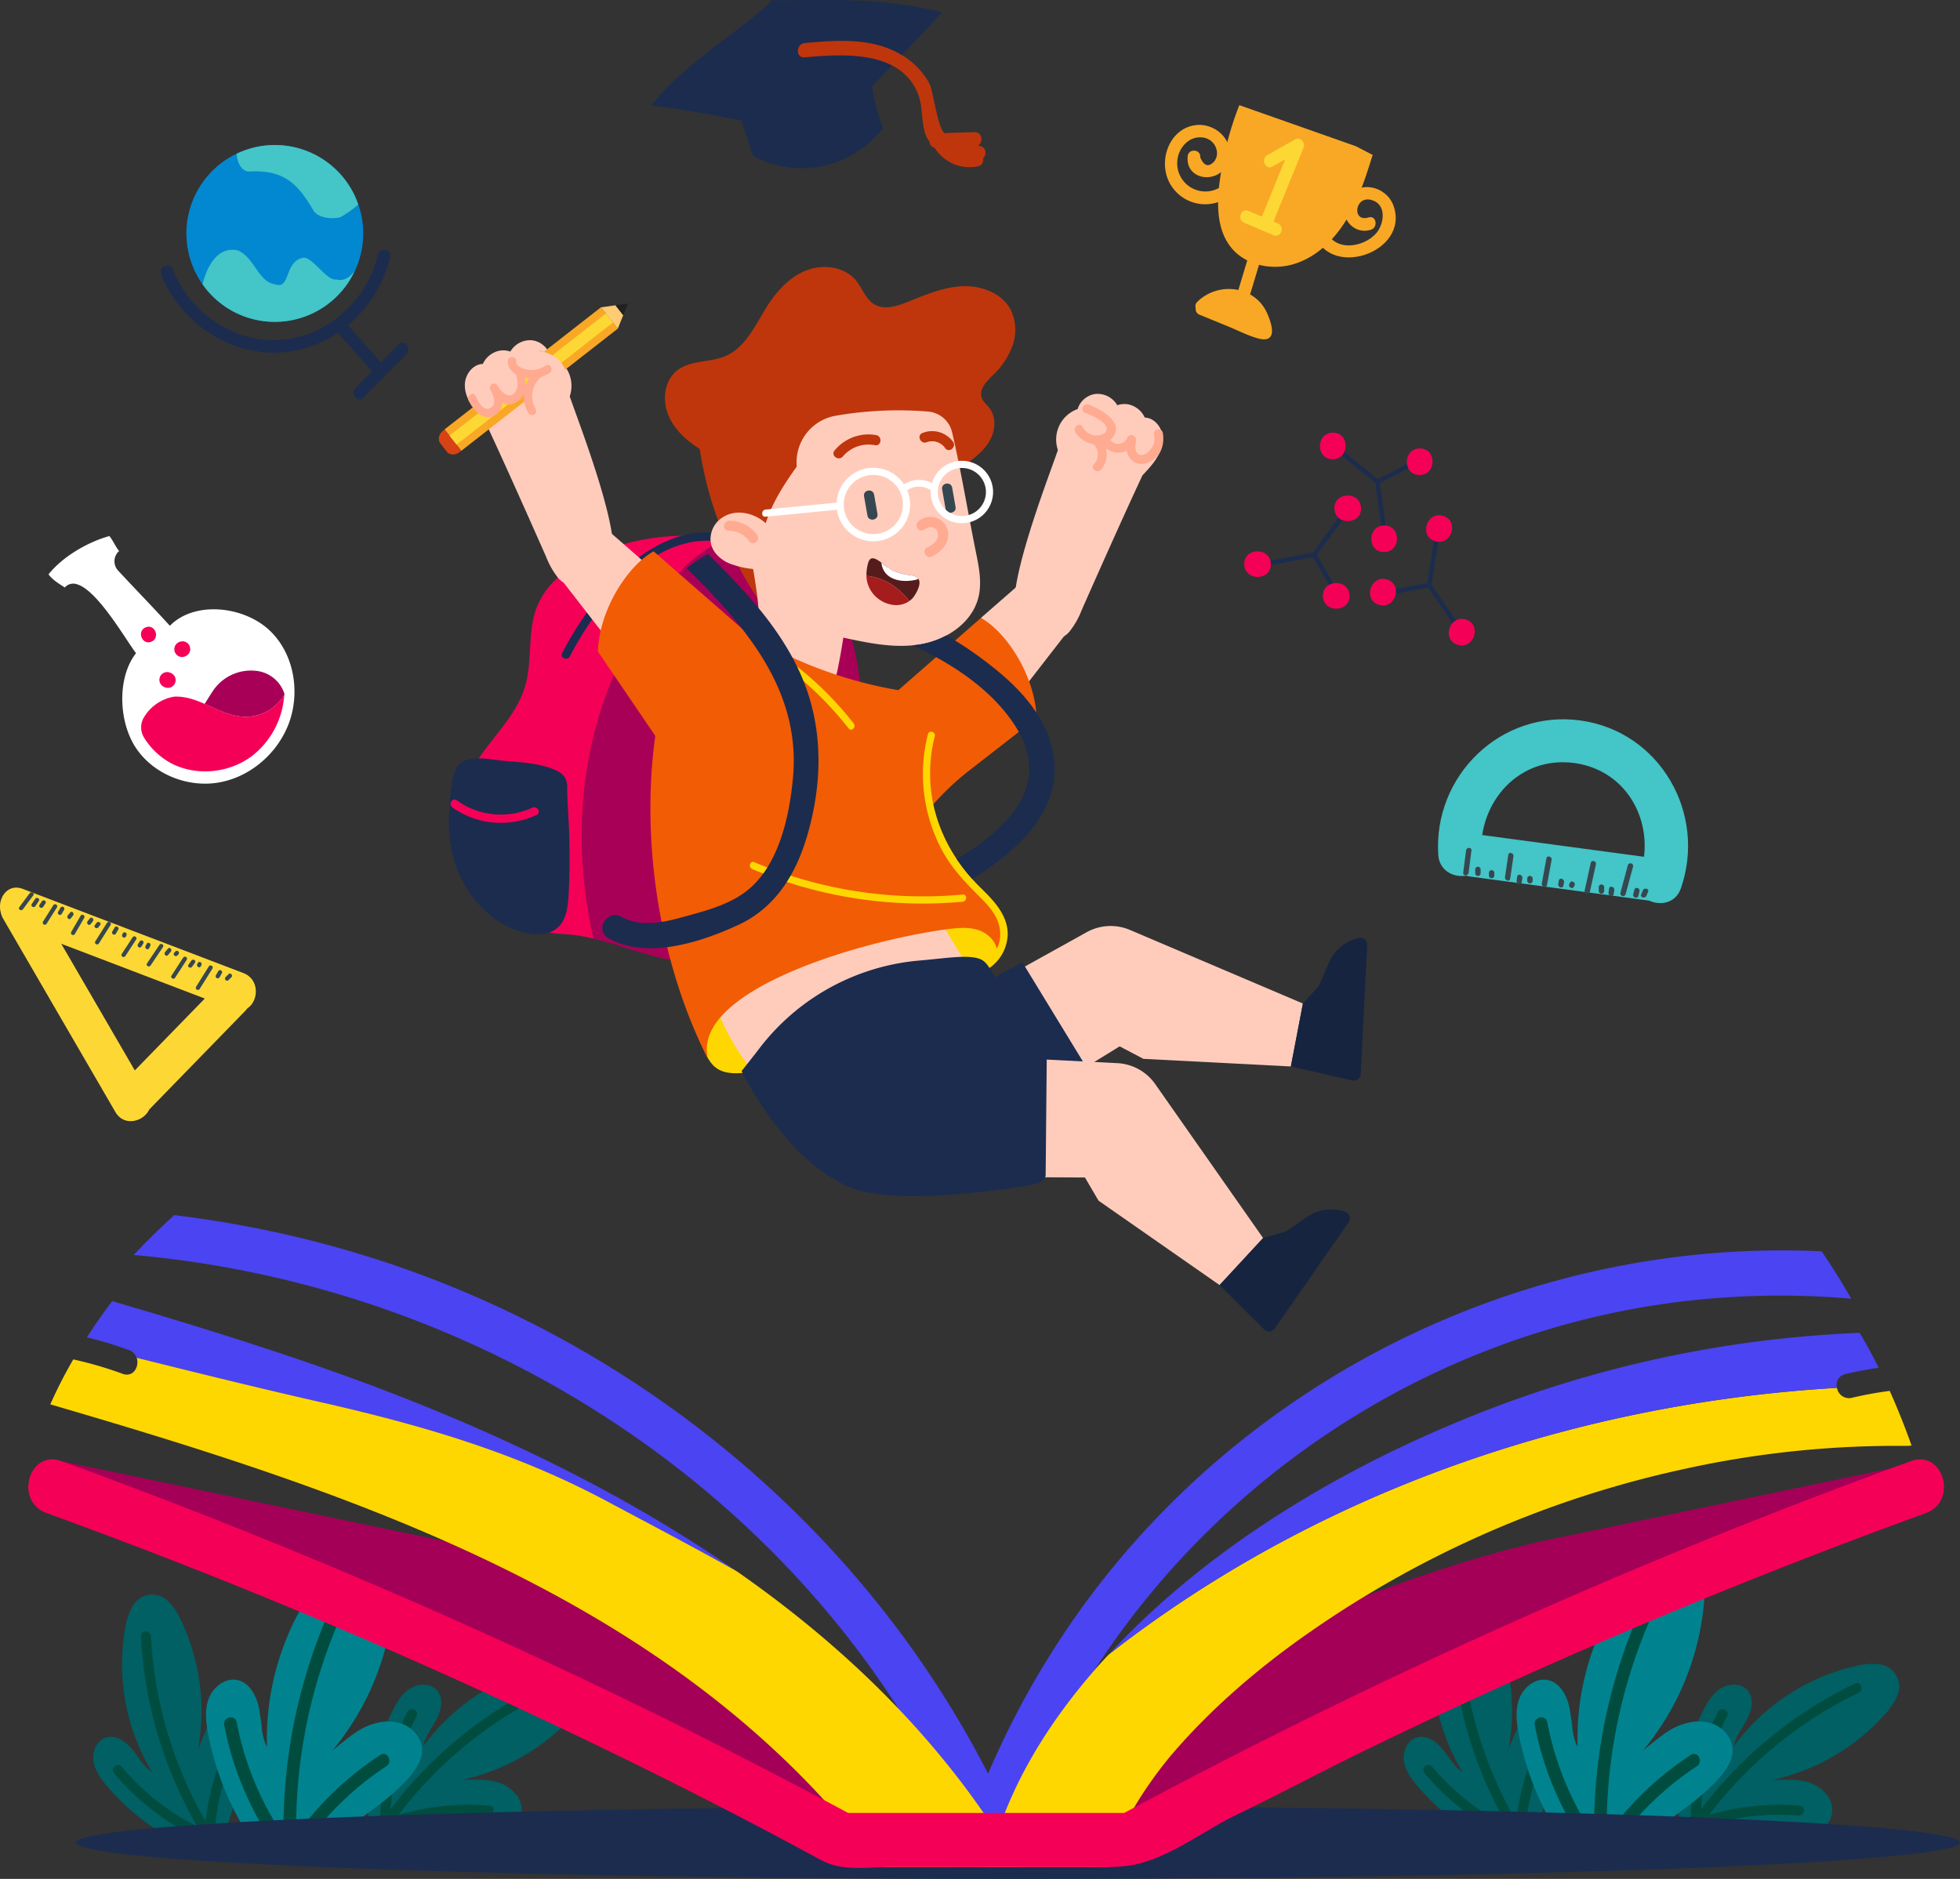 <svg xmlns="http://www.w3.org/2000/svg" width="674" height="646.2" viewBox="0 0 674 646.2">
  <rect x="0" y="0" width="674" height="646.2" fill="#333333" stroke="none"/>
  <g id="OBJECTS" transform="translate(-137.297 -29.276)">
    <g id="Group_1104" data-name="Group 1104" transform="translate(137.297 29.276)">
      <g id="Group_1065" data-name="Group 1065" transform="translate(32.062 531.898)">
        <g id="Group_1060" data-name="Group 1060">
          <g id="Group_1057" data-name="Group 1057" transform="translate(0 16.549)">
            <path id="Path_1743" data-name="Path 1743" d="M189.16,495.939l16.007-2.92A54.85,54.85,0,0,1,209.3,480.2c2.963-6.731,6.529-13.318,7.939-20.538.518-2.675.7-5.623-.7-7.953-1.668-2.776-5.307-3.955-8.471-3.308a13.324,13.324,0,0,0-7.766,5.422c-1.913,2.6-3.466,7-4.689,10a72.4,72.4,0,0,0-5.9-44.513,20.356,20.356,0,0,0-4.056-6.1,7.7,7.7,0,0,0-12.7,1.712,20.559,20.559,0,0,0-2.359,7.249,71.714,71.714,0,0,0,9.176,49.417c-2.92-1.913-4.6-5.163-6.817-7.853s-5.667-5.019-8.989-3.984c-3.178.992-4.775,4.818-4.286,8.112s2.56,6.127,4.717,8.658A78.637,78.637,0,0,0,189.16,495.939Z" transform="translate(-159.59 -410.612)" fill="#006064"/>
            <path id="Path_1744" data-name="Path 1744" d="M196.385,489.86a141.661,141.661,0,0,1-21.933-68.7c-.115-2.2-3.567-2.416-3.452-.2a145.481,145.481,0,0,0,21.76,69.552Z" transform="translate(-154.59 -406.762)" fill="#004d40"/>
            <path id="Path_1745" data-name="Path 1745" d="M194.294,476.8l5.465-.992a1.767,1.767,0,0,0-.863-.734,82.4,82.4,0,0,1-31.627-23.17c-1.438-1.7-4,.633-2.56,2.344A86.181,86.181,0,0,0,194.294,476.8Z" transform="translate(-157.532 -392.777)" fill="#004d40"/>
            <path id="Path_1746" data-name="Path 1746" d="M189.639,479.4a81.694,81.694,0,0,1,9.061-33.352c1.021-1.956-1.884-3.854-2.92-1.87a85.842,85.842,0,0,0-9.65,35.855Z" transform="translate(-147.959 -396.272)" fill="#004d40"/>
          </g>
          <g id="Group_1058" data-name="Group 1058" transform="translate(94.533 40.309)">
            <path id="Path_1747" data-name="Path 1747" d="M225.651,482.357l12.239,4.171a63.014,63.014,0,0,1,9.881-.489c7.349.129,14.8.863,22-.618,2.675-.547,5.451-1.525,7.062-3.725,1.913-2.6,1.6-6.429-.23-9.09a13.252,13.252,0,0,0-8.011-5.063c-3.15-.762-7.8-.489-11.031-.46a72.42,72.42,0,0,0,38.76-22.666,20.537,20.537,0,0,0,4.056-6.1,7.706,7.706,0,0,0-6.486-11.046,20.563,20.563,0,0,0-7.594.633,71.758,71.758,0,0,0-42.025,27.585c.633-3.423,2.977-6.242,4.6-9.32s2.445-7.177.187-9.837c-2.143-2.546-6.3-2.531-9.147-.805s-4.66,4.732-6.156,7.709a79.057,79.057,0,0,0-8.428,32.633A48.156,48.156,0,0,0,225.651,482.357Z" transform="translate(-225.318 -427.133)" fill="#006064"/>
            <path id="Path_1748" data-name="Path 1748" d="M230.921,482.476a141.549,141.549,0,0,1,55.213-47.318c2-.964.849-4.228-1.151-3.265a145.7,145.7,0,0,0-57.414,49.432Z" transform="translate(-224.332 -425.123)" fill="#004d40"/>
            <path id="Path_1749" data-name="Path 1749" d="M228.165,478.878l2.848.978a1.724,1.724,0,0,0,.59-1.338,82.5,82.5,0,0,1,9.118-38.127c1.007-1.985-2.129-3.437-3.15-1.453a86.122,86.122,0,0,0-9.42,39.868A.622.622,0,0,1,228.165,478.878Z" transform="translate(-224.078 -422.374)" fill="#004d40"/>
            <path id="Path_1750" data-name="Path 1750" d="M228.017,468.744l2.1.719a81.635,81.635,0,0,1,35.28-4.9c2.2.187,2.819-3.222.59-3.409a85.558,85.558,0,0,0-37.106,5.091A1.681,1.681,0,0,0,228.017,468.744Z" transform="translate(-224.247 -412.355)" fill="#004d40"/>
          </g>
          <g id="Group_1059" data-name="Group 1059" transform="translate(38.772)">
            <path id="Path_1751" data-name="Path 1751" d="M200.775,497.846l30.907.834c1.107-.906,2.229-1.769,3.351-2.632,7.493-5.652,15.562-10.744,21.645-17.891,2.244-2.646,4.286-5.811,4.171-9.291-.129-4.128-3.437-7.709-7.364-8.974s-8.27-.5-12.038,1.194-8.227,5.623-11.448,8.2a92.344,92.344,0,0,0,21.185-53.214,26.265,26.265,0,0,0-.7-9.305,10.869,10.869,0,0,0-5.81-6.99c-3.006-1.266-6.544-.618-9.392.978a26.4,26.4,0,0,0-7.148,6.587,91.485,91.485,0,0,0-20.6,60.707c-2.042-3.941-1.9-8.615-2.689-12.987s-3.178-9.118-7.522-10.039c-4.156-.877-8.327,2.387-9.823,6.357s-.964,8.414-.144,12.584A100.815,100.815,0,0,0,200.775,497.846Z" transform="translate(-186.548 -399.105)" fill="#00838f"/>
            <path id="Path_1752" data-name="Path 1752" d="M209.441,494.2a180.463,180.463,0,0,1,18.7-82.252c1.251-2.531-2.459-4.919-3.725-2.373a185.733,185.733,0,0,0-19.33,84.51Z" transform="translate(-178.43 -394.996)" fill="#004d40"/>
            <path id="Path_1753" data-name="Path 1753" d="M205.713,480.139l5.321.144a105.558,105.558,0,0,1-15.82-38.688c-.532-2.79-4.832-1.783-4.3,1.007A109.212,109.212,0,0,0,205.713,480.139Z" transform="translate(-184.655 -381.211)" fill="#004d40"/>
            <path id="Path_1754" data-name="Path 1754" d="M213.553,476.727A103.667,103.667,0,0,1,239.1,452.938c2.359-1.553.3-5.465-2.085-3.9a109.572,109.572,0,0,0-28.851,27.542Z" transform="translate(-177.077 -377.382)" fill="#004d40"/>
          </g>
        </g>
        <g id="Group_1064" data-name="Group 1064" transform="translate(450.653)">
          <g id="Group_1061" data-name="Group 1061" transform="translate(0 16.549)">
            <path id="Path_1755" data-name="Path 1755" d="M502.514,495.939l15.993-2.92a54.852,54.852,0,0,1,4.128-12.815c2.963-6.731,6.529-13.318,7.939-20.538.518-2.675.7-5.623-.7-7.953-1.668-2.776-5.307-3.955-8.471-3.308a13.324,13.324,0,0,0-7.766,5.422c-1.913,2.6-3.466,7-4.689,10a72.4,72.4,0,0,0-5.9-44.513,20.356,20.356,0,0,0-4.056-6.1,7.7,7.7,0,0,0-12.7,1.712,20.854,20.854,0,0,0-2.359,7.249,71.714,71.714,0,0,0,9.176,49.417c-2.92-1.913-4.6-5.163-6.817-7.853s-5.667-5.019-8.989-3.984c-3.178.992-4.775,4.818-4.286,8.112s2.56,6.127,4.717,8.658A78.855,78.855,0,0,0,502.514,495.939Z" transform="translate(-472.93 -410.612)" fill="#006064"/>
            <path id="Path_1756" data-name="Path 1756" d="M509.735,489.86a141.661,141.661,0,0,1-21.933-68.7c-.115-2.2-3.567-2.416-3.452-.2a145.481,145.481,0,0,0,21.76,69.552Z" transform="translate(-467.926 -406.762)" fill="#004d40"/>
            <path id="Path_1757" data-name="Path 1757" d="M507.644,476.8l5.465-.992a1.766,1.766,0,0,0-.863-.734,82.4,82.4,0,0,1-31.626-23.17c-1.438-1.7-4,.633-2.56,2.344A86.181,86.181,0,0,0,507.644,476.8Z" transform="translate(-470.868 -392.777)" fill="#004d40"/>
            <path id="Path_1758" data-name="Path 1758" d="M502.989,479.4a81.694,81.694,0,0,1,9.061-33.352c1.021-1.956-1.884-3.854-2.92-1.87a85.841,85.841,0,0,0-9.65,35.855Z" transform="translate(-461.295 -396.272)" fill="#004d40"/>
          </g>
          <g id="Group_1062" data-name="Group 1062" transform="translate(94.546 40.309)">
            <path id="Path_1759" data-name="Path 1759" d="M539,482.357l12.239,4.171a63.014,63.014,0,0,1,9.881-.489c7.349.129,14.8.863,22-.618,2.675-.547,5.451-1.525,7.062-3.725,1.913-2.6,1.6-6.429-.23-9.09a13.358,13.358,0,0,0-8.011-5.063c-3.15-.762-7.8-.489-11.031-.46a72.42,72.42,0,0,0,38.76-22.666,20.536,20.536,0,0,0,4.056-6.1,7.706,7.706,0,0,0-6.486-11.046,20.563,20.563,0,0,0-7.594.633,71.758,71.758,0,0,0-42.025,27.585c.633-3.423,2.977-6.242,4.6-9.32s2.445-7.177.187-9.837c-2.143-2.546-6.3-2.531-9.147-.805s-4.66,4.732-6.156,7.709a79.056,79.056,0,0,0-8.428,32.633A45.884,45.884,0,0,0,539,482.357Z" transform="translate(-538.668 -427.133)" fill="#006064"/>
            <path id="Path_1760" data-name="Path 1760" d="M544.271,482.476a141.549,141.549,0,0,1,55.214-47.318c2-.964.849-4.228-1.151-3.265a145.7,145.7,0,0,0-57.414,49.432Z" transform="translate(-537.681 -425.123)" fill="#004d40"/>
            <path id="Path_1761" data-name="Path 1761" d="M541.515,478.878l2.848.978a1.724,1.724,0,0,0,.59-1.338,82.5,82.5,0,0,1,9.118-38.127c1.007-1.985-2.129-3.437-3.15-1.453a86.121,86.121,0,0,0-9.42,39.868A.623.623,0,0,1,541.515,478.878Z" transform="translate(-537.427 -422.374)" fill="#004d40"/>
            <path id="Path_1762" data-name="Path 1762" d="M541.367,468.744l2.1.719a81.635,81.635,0,0,1,35.28-4.9c2.2.187,2.819-3.222.59-3.409a85.558,85.558,0,0,0-37.106,5.091A1.681,1.681,0,0,0,541.367,468.744Z" transform="translate(-537.596 -412.355)" fill="#004d40"/>
          </g>
          <g id="Group_1063" data-name="Group 1063" transform="translate(38.801)">
            <path id="Path_1763" data-name="Path 1763" d="M514.12,497.846l30.907.834c1.108-.906,2.229-1.769,3.351-2.632,7.493-5.652,15.562-10.744,21.645-17.891,2.244-2.646,4.286-5.811,4.171-9.291-.13-4.128-3.437-7.709-7.364-8.974s-8.27-.5-12.024,1.194-8.227,5.623-11.448,8.2a92.345,92.345,0,0,0,21.185-53.214,26.262,26.262,0,0,0-.7-9.305,10.869,10.869,0,0,0-5.81-6.99c-3.006-1.266-6.544-.618-9.392.978a26.612,26.612,0,0,0-7.148,6.587,91.485,91.485,0,0,0-20.6,60.707c-2.042-3.941-1.9-8.615-2.69-12.987s-3.178-9.118-7.522-10.039c-4.156-.877-8.327,2.387-9.823,6.357s-.964,8.414-.144,12.584A100.486,100.486,0,0,0,514.12,497.846Z" transform="translate(-499.908 -399.105)" fill="#00838f"/>
            <path id="Path_1764" data-name="Path 1764" d="M522.791,494.2a180.464,180.464,0,0,1,18.7-82.252c1.251-2.531-2.459-4.919-3.725-2.373a185.735,185.735,0,0,0-19.33,84.51Z" transform="translate(-491.795 -394.996)" fill="#004d40"/>
            <path id="Path_1765" data-name="Path 1765" d="M519.063,480.139l5.321.144a105.558,105.558,0,0,1-15.82-38.688c-.532-2.79-4.832-1.783-4.3,1.007A109.213,109.213,0,0,0,519.063,480.139Z" transform="translate(-498.019 -381.211)" fill="#004d40"/>
            <path id="Path_1766" data-name="Path 1766" d="M526.9,476.727a103.667,103.667,0,0,1,25.543-23.788c2.359-1.553.3-5.465-2.086-3.9a109.571,109.571,0,0,0-28.851,27.542Z" transform="translate(-490.442 -377.382)" fill="#004d40"/>
          </g>
        </g>
      </g>
      <g id="Group_1067" data-name="Group 1067" transform="translate(9.75 417.911)">
        <path id="Path_1767" data-name="Path 1767" d="M152,378.68l132.072,27.585s111.319,23.616,185.042,93.413H418.388Z" transform="translate(-140.604 -294.069)" fill="#a40057"/>
        <path id="Path_1768" data-name="Path 1768" d="M694.264,378.68,562.192,406.265S450.873,429.881,377.15,499.678h50.726Z" transform="translate(-41.937 -294.069)" fill="#a40057"/>
        <ellipse id="Ellipse_84" data-name="Ellipse 84" cx="323.917" cy="12.498" rx="323.917" ry="12.498" transform="translate(16.416 203.293)" fill="#1b2c4f"/>
        <g id="Group_1066" data-name="Group 1066" transform="translate(7.556)">
          <path id="Path_1769" data-name="Path 1769" d="M467.457,520.856c-41.536-87.444-120.149-155.443-214.9-185.89a374.916,374.916,0,0,0-69.351-15.116q-7.27,6.623-13.936,13.706c95.973,8.471,185.171,55.774,243.894,129.354a334.907,334.907,0,0,1,40.63,65.439C458.008,537.18,471.642,529.672,467.457,520.856Z" transform="translate(-140.592 -319.85)" fill="#4b44f2"/>
          <path id="Path_1770" data-name="Path 1770" d="M662.386,328.609c-98.6-4.66-194.908,41.205-253.573,121.4a297.689,297.689,0,0,0-39.781,75.421c-3.394,9.478,11.635,13.749,15.015,4.329C417.729,435.742,500.47,365.945,598.672,348.2a282.069,282.069,0,0,1,73.882-3.308Q667.829,336.584,662.386,328.609Z" transform="translate(-53.269 -316.154)" fill="#4b44f2"/>
          <path id="Path_1771" data-name="Path 1771" d="M235.35,362c-22.652-7.824-45.563-14.828-68.56-21.588-3.092,4.056-5.983,8.227-8.73,12.469a128.51,128.51,0,0,1,14.526,4.387,4.181,4.181,0,0,1,2.6,2.661c21.487,5.336,43.147,10.715,65.094,15.662,34.474,7.953,66.3,17.244,98.13,34.474,14.6,7.752,29.023,15.36,43.132,23.285C337.033,402.311,285.947,379.458,235.35,362Z" transform="translate(-145.504 -310.84)" fill="#4b44f2"/>
          <path id="Path_1772" data-name="Path 1772" d="M474.973,517.51q-2.287-3.538-4.689-6.99c-22.81-32.921-52.064-60.247-84.9-83.129-14.123-7.925-28.549-15.533-43.132-23.285-31.828-17.244-63.656-26.521-98.13-34.474-21.947-4.947-43.607-10.326-65.094-15.662,1.007,2.977-1.151,6.875-4.861,5.494a132.293,132.293,0,0,0-16.942-4.948,157.994,157.994,0,0,0-7.9,15.461c95.4,27.9,194.477,60.19,263.238,133.036.964,1.036,1.942,2.071,2.876,3.107,1.381,1.481,2.718,2.977,4.041,4.5,3.02,3.437,5.911,6.889,8.687,10.427,2.114,2.632,4.157,5.321,6.112,8.04h47.821Q478.654,523.177,474.973,517.51Z" transform="translate(-149.33 -304.898)" fill="gold"/>
          <path id="Path_1773" data-name="Path 1773" d="M670.633,364.573a4.187,4.187,0,0,1-5.149-3.423c-90.435,5.336-179.1,35.912-250.467,91.744-1.165,1.266-2.359,2.517-3.495,3.8-13.332,15.058-24.838,32.015-32.216,50.683q-1.4,3.452-2.56,6.99-1.9,5.7-3.236,11.578h40.673c.748-2.244,1.539-4.387,2.387-6.472.949-2.316,1.985-4.545,3.078-6.645.935-1.783,1.956-3.61,2.991-5.422l1.079-1.812a140.054,140.054,0,0,1,12.326-17.532c14.023-16.583,30.936-30.951,48.166-42.917a357.141,357.141,0,0,1,127.427-55.8,338.2,338.2,0,0,1,77.376-8.227,20.375,20.375,0,0,0,2.114-.115q-3.387-9.579-7.508-18.8A125.55,125.55,0,0,0,670.633,364.573Z" transform="translate(-51.089 -301.751)" fill="gold"/>
          <path id="Path_1774" data-name="Path 1774" d="M655.742,362.181c3.8-.906,7.608-1.611,11.434-2.186-2.042-4.07-4.2-8.083-6.544-11.995A399.967,399.967,0,0,0,523.08,378.332c-44.139,18.237-88.019,44.93-120.71,80.325,71.365-55.817,160.031-86.394,250.467-91.744A3.778,3.778,0,0,1,655.742,362.181Z" transform="translate(-38.442 -307.514)" fill="#4b44f2"/>
        </g>
        <path id="Path_1775" data-name="Path 1775" d="M791.4,378.864a2052.769,2052.769,0,0,0-270.516,121H425.988a2051.734,2051.734,0,0,0-270.516-121c-11.247-4.085-16.309,13.778-5.134,17.848q94.038,34.151,184.38,77.535c27.024,12.973,53.775,26.506,80.109,40.831a31.409,31.409,0,0,0,5.278,2.459c6.386,2.071,14.051.92,20.71.92q12.1,0,24.22.014,23.688,0,47.39.014a62.879,62.879,0,0,0,10.916-.633c12.915-2.3,24.579-11.765,36.243-17.388,15.116-7.277,29.915-15.216,45-22.537q45.3-21.983,91.687-41.694,49.619-21.077,100.3-39.494C807.721,392.656,802.659,374.779,791.4,378.864Z" transform="translate(-144.076 -294.253)" fill="#f50057"/>
      </g>
      <g id="Group_1088" data-name="Group 1088" transform="translate(150.879 91.822)">
        <g id="Group_1068" data-name="Group 1068" transform="translate(3.491 91.289)">
          <path id="Path_1776" data-name="Path 1776" d="M325.525,167.432a51.571,51.571,0,0,1,13.045-8.816,78.027,78.027,0,0,0-44.484,5.091c-8.428,3.7-16.611,9.42-20.034,17.949-3.481,8.644-1.51,18.6-4.156,27.528-3.394,11.477-13.764,19.488-19.171,30.174a37.931,37.931,0,0,0,32.245,55,54.783,54.783,0,0,1,10.528,1.582C283.241,251.136,291.871,202.812,325.525,167.432Z" transform="translate(-243.706 -156.232)" fill="#f50057"/>
          <path id="Path_1777" data-name="Path 1777" d="M372.5,213.085c-.992-15.677-4.832-34.863-17.949-43.506a76.467,76.467,0,0,0-28.995-11.319,51.2,51.2,0,0,0-13.045,8.816c-33.654,35.38-42.284,83.7-32.029,128.505,10.571,2.517,20.969,7.148,31.67,7.968,14.238,1.093,29.512-2.459,39.537-12.642,8.184-8.327,11.952-19.948,14.886-31.253C370.549,244.438,373.5,228.762,372.5,213.085Z" transform="translate(-230.697 -155.862)" fill="#a90057"/>
          <path id="Path_1778" data-name="Path 1778" d="M284.914,218.019c-.719-1.9-2.416-2.92-4.674-3.8-4.832-1.87-10.959-2.316-16.094-2.689-4.329-.316-12.282-2.359-15.864,1.05-3.049,2.905-3.193,12.268-3.495,16.209a46.287,46.287,0,0,0,2.085,18.337c3.725,11.017,12.527,20.682,23.817,23.443,3.84.935,8.313.935,11.29-1.683,3.063-2.689,3.567-7.205,3.811-11.276.388-6.918.388-13.864.216-20.8-.144-5.523-.719-11.031-.7-16.54A6.675,6.675,0,0,0,284.914,218.019Z" transform="translate(-244.631 -132.909)" fill="#1b2c4f"/>
          <path id="Path_1779" data-name="Path 1779" d="M326,156.905c-24.45-3.423-44.254,22-54.235,41.162-.863,1.64,1.783,2.8,2.632,1.165,9.363-17.978,28.218-42.7,51.172-39.479A1.441,1.441,0,0,0,326,156.905Z" transform="translate(-232.816 -156.593)" fill="#1b2c4f"/>
          <path id="Path_1780" data-name="Path 1780" d="M273.181,223.265a25.9,25.9,0,0,1-26.046-2.546c-1.525-1.064-2.992,1.409-1.481,2.474a28.859,28.859,0,0,0,28.951,2.574C276.287,225.005,274.849,222.5,273.181,223.265Z" transform="translate(-244.461 -128.605)" fill="#f50057"/>
        </g>
        <g id="Group_1074" data-name="Group 1074" transform="translate(77.778)">
          <path id="Path_1781" data-name="Path 1781" d="M330.307,210.22a126.938,126.938,0,0,1-22.062-54.537c-4.717-2.92-8.917-6.817-10.945-11.98s-1.079-11.779,3.337-15.13c4.617-3.48,11.2-2.531,16.511-4.832,6.9-2.992,10.2-10.643,14.21-17,3.322-5.278,7.738-10.183,13.562-12.455s13.217-1.294,17.144,3.567c2.157,2.661,3.25,6.314,6.17,8.083,3.365,2.028,7.666.719,11.3-.719,6.041-2.387,12.139-5.063,18.625-5.451s13.606,2.042,16.813,7.68a15.716,15.716,0,0,1,.992,12.282,26.032,26.032,0,0,1-6.832,10.528c-2.2,2.157-4.9,4.861-3.926,7.781.489,1.467,1.812,2.459,2.747,3.7,2.431,3.236,1.913,7.968-.173,11.448s-5.451,5.954-8.759,8.3c-13.318,9.464-27.4,18.711-36.488,32.288-2.848,4.257-5.163,8.874-8.27,12.944s-7.22,7.666-12.225,8.8C337.052,216.621,333.284,214.391,330.307,210.22Z" transform="translate(-296.283 -93.119)" fill="#bf360c"/>
          <g id="Group_1069" data-name="Group 1069" transform="translate(15.674 49.282)">
            <path id="Path_1782" data-name="Path 1782" d="M352.843,205.574c8.788,1.9,17.848,3.811,26.722,2.272s17.59-7.407,19.747-16.137c1.223-4.976.216-10.211-.805-15.231-2.776-13.649-5.063-27.873-8.255-41.55a9.278,9.278,0,0,0-8.227-7.1,126.093,126.093,0,0,0-31.6,1.4,16.219,16.219,0,0,0-13.591,17.388h0a.31.31,0,0,1-.072.245c-4.2,5.839-8.457,12.5-10.6,19.358-4.214-3.739-10.787-5.192-15.576-1.467a8.744,8.744,0,0,0-2.948,4.185c-1.726,5.206,1.683,9.147,5.71,10.988a31.031,31.031,0,0,0,8.486,2.057c1.956,11.578,2.905,19.143.978,29.081a14.365,14.365,0,0,0,9.09,16.3l.475.173a14.257,14.257,0,0,0,18.51-10.931C351.535,213.369,352.167,210.076,352.843,205.574Z" transform="translate(-307.181 -127.385)" fill="#ffccbc"/>
            <path id="Path_1783" data-name="Path 1783" d="M321.79,158.656a11.84,11.84,0,0,0-9.507-4.876c-2.229,0-2.632,3.48-.374,3.48a8.532,8.532,0,0,1,7.148,3.6C320.4,162.683,323.113,160.468,321.79,158.656Z" transform="translate(-305.769 -115.818)" fill="#ffab91"/>
            <path id="Path_1784" data-name="Path 1784" d="M359.213,177.495a7,7,0,0,0,1.812-1.913c.992-1.582,2.7-4.746.863-6.213a2.92,2.92,0,0,0-.518-.331,7.112,7.112,0,0,0-2.2-.5,19.036,19.036,0,0,1-5.868-1.668c-1.87-.92-3.25-2.445-5.019-3.495-2.531-1.5-3.107.043-3.538,2.258a14.168,14.168,0,0,0-.273,3.193C350.6,169.369,355.517,172.806,359.213,177.495Z" transform="translate(-290.841 -111.876)" fill="#561c1c"/>
            <path id="Path_1785" data-name="Path 1785" d="M360.322,168.911a2.922,2.922,0,0,0-.518-.331,7.112,7.112,0,0,0-2.2-.5,19.037,19.037,0,0,1-5.868-1.668,23.667,23.667,0,0,1-3.7-2.589c.633,5.94,7,7.1,12.153,5.825.2-.072.374-.173.561-.244A1.991,1.991,0,0,0,360.322,168.911Z" transform="translate(-289.275 -111.419)" fill="#fff"/>
            <path id="Path_1786" data-name="Path 1786" d="M344.46,166.98a10.187,10.187,0,0,0,1.366,4.832,10.709,10.709,0,0,0,7.536,5.12,7.949,7.949,0,0,0,5.854-1.28C355.52,170.964,350.6,167.527,344.46,166.98Z" transform="translate(-290.844 -110.034)" fill="#a41c1c"/>
            <path id="Path_1787" data-name="Path 1787" d="M366.93,156.775a6.181,6.181,0,0,0-9.881-2.33c-1.711,1.467.475,4.2,2.2,2.733,1.783-1.525,4.574-.733,4.574,1.87,0,2.157-1.855,3.524-3.653,4.3-2.071.906-.633,4.1,1.438,3.193C365.333,164.915,368.526,161.046,366.93,156.775Z" transform="translate(-285.599 -116.21)" fill="#ffab91"/>
            <path id="Path_1788" data-name="Path 1788" d="M348.517,154.625l-1.165-6.645c-.388-2.215-3.854-1.668-3.452.561l1.165,6.645C345.453,157.4,348.919,156.84,348.517,154.625Z" transform="translate(-291.104 -118.979)" fill="#37474f"/>
            <path id="Path_1789" data-name="Path 1789" d="M367.187,152.965l-1.165-6.645c-.388-2.215-3.854-1.668-3.452.561l1.165,6.645C364.123,155.755,367.589,155.194,367.187,152.965Z" transform="translate(-282.922 -119.706)" fill="#37474f"/>
            <path id="Path_1790" data-name="Path 1790" d="M351.255,133.393a15.078,15.078,0,0,0-14.282,5.278c-1.453,1.726,1.366,3.8,2.819,2.085a11.573,11.573,0,0,1,11.089-3.883C353.1,137.262,353.455,133.781,351.255,133.393Z" transform="translate(-294.302 -124.857)" fill="#bf360c"/>
            <path id="Path_1791" data-name="Path 1791" d="M368.683,136.018a8.936,8.936,0,0,0-10.5-3.02c-2.1.805-.676,4,1.438,3.193a5.4,5.4,0,0,1,6.343,2.028C367.259,140.046,369.992,137.845,368.683,136.018Z" transform="translate(-285.282 -125.196)" fill="#bf360c"/>
          </g>
          <g id="Group_1073" data-name="Group 1073" transform="translate(33.438 66.662)">
            <g id="Group_1072" data-name="Group 1072" transform="translate(25.583)">
              <g id="Group_1070" data-name="Group 1070" transform="translate(0 2.402)">
                <path id="Path_1792" data-name="Path 1792" d="M349.962,166.424A12.642,12.642,0,1,1,362.6,153.782,12.65,12.65,0,0,1,349.962,166.424Zm0-22.839a10.183,10.183,0,1,0,10.183,10.183A10.192,10.192,0,0,0,349.962,143.585Z" transform="translate(-337.32 -141.14)" fill="#fff"/>
              </g>
              <g id="Group_1071" data-name="Group 1071" transform="translate(32.36)">
                <path id="Path_1793" data-name="Path 1793" d="M370.549,160.928A10.729,10.729,0,1,1,381.278,150.2,10.748,10.748,0,0,1,370.549,160.928Zm0-19a8.27,8.27,0,1,0,8.27,8.27A8.28,8.28,0,0,0,370.549,141.929Z" transform="translate(-359.82 -139.47)" fill="#fff"/>
              </g>
              <path id="Path_1794" data-name="Path 1794" d="M364.62,145.841a9.55,9.55,0,0,0-11.736.431c-1.179.935.46,2.589,1.625,1.668a7.215,7.215,0,0,1,8.917-.1C364.649,148.7,365.843,146.7,364.62,145.841Z" transform="translate(-330.678 -137.471)" fill="#fff"/>
            </g>
            <path id="Path_1795" data-name="Path 1795" d="M346.294,149.4q-12.793,1.251-25.572,2.488c-1.553.158-1.611,2.618-.029,2.459q12.793-1.251,25.572-2.488C347.819,151.717,347.862,149.258,346.294,149.4Z" transform="translate(-319.532 -135.12)" fill="#fff"/>
          </g>
        </g>
        <g id="Group_1083" data-name="Group 1083" transform="translate(0 12.571)">
          <path id="Path_1796" data-name="Path 1796" d="M310.533,301.444c3.164,2.057,7.263,1.755,11.017,1.251,29.556-3.955,58.378-15.533,80.929-35.035,2.287-1.985,4.631-4.243,5.264-7.191.762-3.552-1.237-7.249-4.156-9.42s-6.573-3.035-10.154-3.552c-17.863-2.574-35.9,2.574-52.84,8.773-7.953,2.905-15.921,6.112-22.71,11.175-5.393,4.027-11.635,10.4-13,17.273C303.888,289.68,306.146,298.582,310.533,301.444Z" transform="translate(-214.838 -38.336)" fill="gold"/>
          <path id="Path_1797" data-name="Path 1797" d="M306.55,271.122a81.565,81.565,0,0,0,13.893,29.1c22.019-18.395,52.006-28.074,80.6-25.7-4.6-8.27-9.564-15.216-14.167-23.486C360.268,241.294,326.541,251.03,306.55,271.122Z" transform="translate(-214.005 -38.159)" fill="#ffccbc"/>
          <g id="Group_1077" data-name="Group 1077" transform="translate(144.824 31.062)">
            <g id="Group_1076" data-name="Group 1076" transform="translate(41.608)">
              <g id="Group_1075" data-name="Group 1075" transform="translate(11.495)">
                <path id="Path_1798" data-name="Path 1798" d="M398.818,200.829a27.85,27.85,0,0,0,4.128-7.263c5.365-12.153,14.6-32.892,20.236-44.916.69-1.467,1.4-3.078,1.021-4.66-.489-2.014-2.531-3.207-4.415-4.07-7.651-3.538-21.156-12.584-25.413-.273-3.02,8.759-18.265,48.094-13.706,55.933,3.322,5.724,13.088,10.557,17.676,5.767Z" transform="translate(-379.823 -119.105)" fill="#ffccbc"/>
                <path id="Path_1799" data-name="Path 1799" d="M416.209,155.332c2-2.718,4.559-4.991,6.659-7.637s3.8-5.854,3.61-9.233-2.8-6.76-6.184-6.846a8.022,8.022,0,0,0-4.041-4.013,7.187,7.187,0,0,0-5.408-.23,7.858,7.858,0,0,0-7.421-3.883,7.4,7.4,0,0,0-6.213,5.192,11.132,11.132,0,0,0-4.717,17.719Z" transform="translate(-375.439 -123.457)" fill="#ffccbc"/>
              </g>
              <path id="Path_1800" data-name="Path 1800" d="M401.788,178.094l-17.676-8.514L371.83,180.309c7.378,6.271,11.952,14.526,15.173,23.587l16.007-20.624A3.424,3.424,0,0,0,401.788,178.094Z" transform="translate(-371.83 -103.245)" fill="#ffccbc"/>
            </g>
            <path id="Path_1801" data-name="Path 1801" d="M399.038,126.059c-1.87-.647-3.063,2.186-1.179,2.848s8.557,3.409,7.177,6.328c-.547,1.165-2.776,1.553-3.869,1.438a5.5,5.5,0,0,1-4.228-3.006c-.992-1.712-3.437.158-2.459,1.855,2.546,4.415,9.593,6.1,13,1.582C411.349,132,402.821,127.382,399.038,126.059Z" transform="translate(-320.396 -122.359)" fill="#ffab91"/>
            <path id="Path_1802" data-name="Path 1802" d="M400.73,133.86c-1.453-1.352-3.322,1.107-1.87,2.445a4.91,4.91,0,0,1,.2,6.99c-1.294,1.5,1.151,3.365,2.445,1.87A8.016,8.016,0,0,0,400.73,133.86Z" transform="translate(-318.607 -119.071)" fill="#ffab91"/>
            <path id="Path_1803" data-name="Path 1803" d="M409.582,134.319a3.365,3.365,0,0,1-6.2-.086c-.777-1.827-3.653-.69-2.862,1.136a6.475,6.475,0,0,0,11.908.129C413.264,133.7,410.416,132.521,409.582,134.319Z" transform="translate(-317.708 -119.141)" fill="#ffab91"/>
            <path id="Path_1804" data-name="Path 1804" d="M416.1,133.617c.374,2.474.216,3.61-1.481,5.523-.719.805-1.884,1.8-3.063,1.625-2.114-.316-2.042-3.107-1.625-4.631.518-1.884-2.315-3.092-2.848-1.179-.662,2.416-.82,5.005.877,7.076a4.985,4.985,0,0,0,5.422,1.568c4.76-1.467,6.458-5.81,5.782-10.341C418.876,131.287,415.812,131.661,416.1,133.617Z" transform="translate(-314.978 -119.734)" fill="#ffab91"/>
            <path id="Path_1805" data-name="Path 1805" d="M384.508,177.05l-40.155,35.107a6.872,6.872,0,0,0-.791,7.162c4.257,8.9,4.818,26.492,11.319,28.851,3.452,1.251,10.283-3.869,14.44-8.342a91.244,91.244,0,0,1,10.945-10.139l23.4-18.208C403.09,196.236,392.706,181.437,384.508,177.05Z" transform="translate(-342.9 -99.971)" fill="#f25c05"/>
          </g>
          <path id="Path_1806" data-name="Path 1806" d="M378.528,201.84a148.148,148.148,0,0,1-56.939-22.364,12.905,12.905,0,0,0-19.215,6.228c-16.353,43.506-10.945,101.121,10.2,142.83-5.681-23.429,52.15-40.5,82.252-44.556,3.768-.5,7.723-.877,11.276.475s6.544,4.948,5.925,8.7c3.926-4.171,3.078-10.4-.115-15.144s-8.025-8.126-11.851-12.383c-7.062-7.881-10.427-18.51-11.319-29.052a116.144,116.144,0,0,1,.532-20.754A12.859,12.859,0,0,0,378.528,201.84Z" transform="translate(-220.026 -68.79)" fill="#f25c05"/>
          <path id="Path_1807" data-name="Path 1807" d="M389.792,246.613a148.959,148.959,0,0,1-71.71-11.132c-1.453-.618-2.129,1.755-.676,2.359a150.437,150.437,0,0,0,72.371,11.233C391.317,248.928,391.36,246.469,389.792,246.613Z" transform="translate(-209.602 -43.349)" fill="gold"/>
          <path id="Path_1808" data-name="Path 1808" d="M377.772,257.884c-14.08-13.807-20.624-32.619-15.734-52.092.388-1.539-1.985-2.215-2.359-.676A55.545,55.545,0,0,0,364.526,245c3.322,6.17,7.838,10.931,12.757,15.835,3.178,3.164,6.458,6.659,7.134,11.276.849,5.767-2.431,10.542-7.637,12.786-1.453.633-.23,2.761,1.222,2.143a14.6,14.6,0,0,0,9.118-13.447C386.962,267.059,382.144,262.169,377.772,257.884Z" transform="translate(-191.469 -56.992)" fill="gold"/>
          <path id="Path_1809" data-name="Path 1809" d="M356.69,213.431a117.141,117.141,0,0,0-48.626-36.5c-1.467-.59-2.129,1.783-.676,2.359a114.834,114.834,0,0,1,47.548,35.855C355.9,216.393,357.653,214.667,356.69,213.431Z" transform="translate(-213.994 -69.004)" fill="gold"/>
          <g id="Group_1082" data-name="Group 1082">
            <g id="Group_1080" data-name="Group 1080" transform="translate(8.97 12.609)">
              <g id="Group_1079" data-name="Group 1079">
                <g id="Group_1078" data-name="Group 1078">
                  <path id="Path_1810" data-name="Path 1810" d="M278.5,188a27.848,27.848,0,0,1-4.128-7.263c-5.365-12.153-14.6-32.892-20.236-44.916-.69-1.467-1.4-3.078-1.021-4.66.489-2.014,2.531-3.207,4.415-4.07,7.651-3.538,21.156-12.584,25.413-.273,3.02,8.759,18.265,48.094,13.706,55.933-3.322,5.724-13.088,10.557-17.676,5.767C278.8,188.344,278.654,188.171,278.5,188Z" transform="translate(-246.439 -106.275)" fill="#ffccbc"/>
                  <path id="Path_1811" data-name="Path 1811" d="M258.723,142.5c-2-2.718-4.559-5.005-6.659-7.637s-3.8-5.854-3.61-9.233,2.8-6.76,6.184-6.846a8.022,8.022,0,0,1,4.041-4.013,7.187,7.187,0,0,1,5.408-.23,7.858,7.858,0,0,1,7.421-3.883,7.4,7.4,0,0,1,6.213,5.192,11.132,11.132,0,0,1,4.717,17.719Z" transform="translate(-248.44 -110.627)" fill="#ffccbc"/>
                </g>
                <path id="Path_1812" data-name="Path 1812" d="M271.692,165.264l17.676-8.514,12.282,10.729c-7.378,6.271-11.952,14.526-15.173,23.587L270.47,170.442A3.416,3.416,0,0,1,271.692,165.264Z" transform="translate(-239.102 -90.415)" fill="#ffccbc"/>
              </g>
              <path id="Path_1813" data-name="Path 1813" d="M269.052,113.229c1.87-.647,3.063,2.186,1.179,2.848s-8.557,3.409-7.177,6.328c.547,1.165,2.776,1.553,3.869,1.438a5.5,5.5,0,0,0,4.228-3.006c.992-1.711,3.437.158,2.459,1.855-2.546,4.415-9.593,6.1-13,1.582C256.741,119.155,265.27,114.552,269.052,113.229Z" transform="translate(-243.538 -109.529)" fill="#ffab91"/>
              <path id="Path_1814" data-name="Path 1814" d="M257.882,121.489a3.365,3.365,0,0,0,6.2-.086c.777-1.827,3.653-.69,2.862,1.136a6.475,6.475,0,0,1-11.908.129C254.215,120.87,257.063,119.691,257.882,121.489Z" transform="translate(-245.615 -106.311)" fill="#ffab91"/>
              <path id="Path_1815" data-name="Path 1815" d="M299.422,161.12l40.155,35.107a6.872,6.872,0,0,1,.791,7.162c-4.257,8.9-33.467,28.649-37.394,25.586L280.25,195.537C280.84,180.32,291.224,165.507,299.422,161.12Z" transform="translate(-234.5 -88.5)" fill="#f25c05"/>
            </g>
            <g id="Group_1081" data-name="Group 1081">
              <rect id="Rectangle_153" data-name="Rectangle 153" width="68.258" height="9.348" transform="translate(1.991 43.287) rotate(-37.982)" fill="#f9a825"/>
              <path id="Path_1816" data-name="Path 1816" d="M244.2,131.97l-.417.331c-1.553,1.208-2.042,3.178-1.093,4.387L245,139.665c.949,1.208,2.977,1.208,4.516,0l.417-.331Z" transform="translate(-242.203 -88.665)" fill="#d84315"/>
              <path id="Path_1817" data-name="Path 1817" d="M285.976,102.28l-4.976.7,5.753,7.364,1.884-4.66Z" transform="translate(-225.202 -101.676)" fill="#ffcb73"/>
              <path id="Path_1818" data-name="Path 1818" d="M288.76,101.86l-4.3.6,2.661,3.409Z" transform="translate(-223.685 -101.86)" fill="#212121"/>
              <rect id="Rectangle_154" data-name="Rectangle 154" width="3.912" height="68.258" transform="translate(57.49 3.442) rotate(52.018)" fill="#fdd835"/>
            </g>
            <path id="Path_1819" data-name="Path 1819" d="M278.082,119.543a10.742,10.742,0,0,0-17.359-3.15,2.842,2.842,0,0,0-1.064,2.344,2.757,2.757,0,0,0,1.783,1.783,9.267,9.267,0,0,0,7.277.029,21.978,21.978,0,0,0-3.437,5.465,8.67,8.67,0,0,0-.115,6.357,5.47,5.47,0,0,0,5.048,3.437,6.873,6.873,0,0,0,4.156-2.085C278.182,130.157,280.225,124.26,278.082,119.543Z" transform="translate(-234.566 -96.862)" fill="#ffccbc"/>
            <path id="Path_1820" data-name="Path 1820" d="M248.87,124.96a22.282,22.282,0,0,0,1.74,4.343,7.25,7.25,0,0,0,3.337,3.164,4.5,4.5,0,0,0,4.444-.431,4.727,4.727,0,0,0,1.582-3.984,10.819,10.819,0,0,0-1.309-4.228,8.642,8.642,0,0,0,2.934,3.437,4.293,4.293,0,0,0,4.2.173c1.668-.964,2.215-3.15,2.172-5.091a5.3,5.3,0,0,0-1.151-3.624,4.391,4.391,0,0,0-3.193-1.208,12.928,12.928,0,0,0-3.452.633C255.946,119.308,251.516,121.422,248.87,124.96Z" transform="translate(-239.282 -95.002)" fill="#ffccbc"/>
            <path id="Path_1821" data-name="Path 1821" d="M271.684,117.6a8.474,8.474,0,0,1-5.063,1.5c-1.611-.058-5.134-.777-5.034-3.02.086-1.855-2.79-1.884-2.876-.029-.144,3.049,2.689,4.861,5.35,5.566a11.287,11.287,0,0,0,9.046-1.51C274.647,119.1,273.238,116.6,271.684,117.6Z" transform="translate(-234.971 -96.245)" fill="#ffab91"/>
            <path id="Path_1822" data-name="Path 1822" d="M266.338,118.221a11.429,11.429,0,0,0-2.2,14.353,1.44,1.44,0,0,0,2.5-1.424,8.524,8.524,0,0,1,1.711-10.873C269.718,119.012,267.7,116.955,266.338,118.221Z" transform="translate(-233.292 -94.864)" fill="#ffab91"/>
            <path id="Path_1823" data-name="Path 1823" d="M268.175,118.068c-.575-1.755-3.365-1.036-2.776.734s1.266,3.84.575,5.724c-1.64,4.487-5.249,1.381-6.63-1.151a1.44,1.44,0,0,0-2.5,1.424c.849,1.553,2.359,4.444.518,6.012-2.718,2.316-4.76-2.258-5.508-3.8-.82-1.668-3.308-.23-2.5,1.424,1.582,3.236,4.962,7.608,9.09,5.163a5.017,5.017,0,0,0,2.517-4.286,4.866,4.866,0,0,0,4.732-.1C269.785,127.028,269.411,121.821,268.175,118.068Z" transform="translate(-239.142 -95.2)" fill="#ffab91"/>
          </g>
        </g>
        <g id="Group_1084" data-name="Group 1084" transform="translate(56.264 98.706)">
          <path id="Path_1824" data-name="Path 1824" d="M376.032,264.987a59.9,59.9,0,0,1-5.336-6.832c16.151-9.665,32.6-24.349,21.056-44.211-7.565-12.987-21.717-22.652-36.272-29.311.978-.086,1.942-.2,2.92-.374a28.511,28.511,0,0,0,8.744-3.049,126.7,126.7,0,0,1,11.348,7.392c9.334,6.86,18.654,15.044,23.184,25.974C411.1,237.286,393.952,253.941,376.032,264.987Z" transform="translate(-248.827 -153.222)" fill="#1b2c4f"/>
          <path id="Path_1825" data-name="Path 1825" d="M348.21,200.323c-7.321-14.871-18.855-27.01-30.562-38.573a46.449,46.449,0,0,0-7.321,4.9c20.092,19.876,39.379,41.881,36.531,72.184-1.28,13.721-5.149,31.483-17.244,39.781-5.408,3.711-11.822,5.595-18.064,7.306-7.666,2.114-16.266,4.746-23.688.575-4.847-2.733-9.291,4.674-4.444,7.407,13.174,7.421,31.67,1.4,44.484-4.5,15.806-7.277,22.537-22.666,25.874-38.9C357.3,233.287,356.02,216.216,348.21,200.323Z" transform="translate(-281.324 -161.75)" fill="#1b2c4f"/>
        </g>
        <g id="Group_1087" data-name="Group 1087" transform="translate(104.151 226.652)">
          <g id="Group_1085" data-name="Group 1085">
            <path id="Path_1826" data-name="Path 1826" d="M377.52,268.5l28.2-15.662a16.969,16.969,0,0,1,14.857-.777l59.485,25.313-4.142,21.645-50.7-2.618-8.169-4.3-18.812,11.592Z" transform="translate(-287.056 -250.711)" fill="#ffccbc"/>
            <path id="Path_1827" data-name="Path 1827" d="M314.62,297.372s17.144,35.682,42.428,41.565c21.315,4.962,61.125-27.312,71.8-36.79,1.812-1.611,5.178-4.732,3.912-6.788l-21.588-35.366-11.017,5.969,1.611-.877c-.949-1.251-2.315-4.746-4.545-5.94-3.883-2.085-11.822-.6-21.847.245a77.63,77.63,0,0,0-55.314,31.066Z" transform="translate(-314.62 -247.482)" fill="#1b2c4f"/>
            <path id="Path_1828" data-name="Path 1828" d="M445.94,297.779l21.1,4.832a2.383,2.383,0,0,0,2.92-2.2l2.229-44.4a2.379,2.379,0,0,0-2.905-2.445h0a14.607,14.607,0,0,0-10.226,8.457l-3.524,8.1-5.451,6.055Z" transform="translate(-257.072 -249.485)" fill="#162440"/>
          </g>
          <g id="Group_1086" data-name="Group 1086" transform="translate(45.635 43.504)">
            <path id="Path_1829" data-name="Path 1829" d="M382.357,282.38l32.216,1.625a16.942,16.942,0,0,1,13.03,7.206L464.7,344.152l-14.957,16.18L408.1,331.294l-4.66-7.968-22.091-.115Z" transform="translate(-331.012 -280.338)" fill="#ffccbc"/>
            <path id="Path_1830" data-name="Path 1830" d="M380.707,281.075h0l-1.827-.115Z" transform="translate(-332.095 -280.96)" fill="#1b2c4f"/>
            <path id="Path_1831" data-name="Path 1831" d="M396.99,281.12c-20.984,9.233-39.882,30.217-50.64,48.18,15.619,2.92,44.944-1.323,51.992-2.517,2.387-.4,6.9-1.266,6.918-3.7l.388-41.435Z" transform="translate(-346.35 -280.89)" fill="#1b2c4f"/>
            <path id="Path_1832" data-name="Path 1832" d="M428.89,344.5l15.346,15.26a2.378,2.378,0,0,0,3.639-.331l25.385-36.5a2.381,2.381,0,0,0-1.165-3.61h0a14.661,14.661,0,0,0-13.16,1.755l-7.263,5.005-7.824,2.258Z" transform="translate(-310.179 -264.516)" fill="#162440"/>
          </g>
        </g>
      </g>
      <g id="Group_1103" data-name="Group 1103">
        <g id="Group_1090" data-name="Group 1090" transform="translate(55.244 41.353)">
          <g id="Group_1089" data-name="Group 1089" transform="translate(0.31 0)">
            <circle id="Ellipse_85" data-name="Ellipse 85" cx="30.404" cy="30.404" r="30.404" transform="matrix(0.94, -0.341, 0.341, 0.94, 0, 20.711)" fill="#0288d1"/>
            <path id="Path_1833" data-name="Path 1833" d="M231.642,99.193c-3.15.662-8.3-8.1-11.448-7.436-6.285,1.338-4.286,10.772-9.219,9.19-6.069-.69-7.177-9-13-11.707-7.119-1.611-10.715,5.523-12.254,11.578.36.5.69,1.021,1.079,1.51a30.346,30.346,0,0,0,51.215-5.954C236.23,98.661,233.944,99.926,231.642,99.193Z" transform="translate(-171.63 -44.452)" fill="#44c5c7"/>
            <path id="Path_1834" data-name="Path 1834" d="M193.88,66.947c.173,3.365,1.927,6.328,4.6,6.1,12.354-.647,16.842,4.976,21.99,13.735,1.8,2.244,5.839,2.7,8.975,2.042a33.321,33.321,0,0,0,6.256-4.43A30.34,30.34,0,0,0,193.88,66.947Z" transform="translate(-168.054 -55.424)" fill="#44c5c7"/>
          </g>
          <path id="Path_1835" data-name="Path 1835" d="M250.369,90.819c-3.754,16.122-18.337,28.937-35.15,29.225-15.619.259-29.757-10.01-35.366-24.364-1.007-2.589-4.991-.935-3.984,1.654,6.4,16.353,22.882,27.844,40.659,27.01,18.6-.877,33.985-15.231,38.127-32.978C255.288,88.647,251,88.144,250.369,90.819Z" transform="translate(-175.708 -44.434)" fill="#1b2c4f"/>
          <path id="Path_1836" data-name="Path 1836" d="M221.339,106.87c-1.827-2.071-5.25.561-3.409,2.646q6.3,7.119,12.6,14.253c1.827,2.071,5.25-.561,3.409-2.646Q227.617,114,221.339,106.87Z" transform="translate(-157.436 -36.955)" fill="#1b2c4f"/>
          <path id="Path_1837" data-name="Path 1837" d="M237.324,111.77l-14.8,15.015c-1.927,1.956.7,5.379,2.646,3.409l14.8-15.015C241.9,113.237,239.266,109.8,237.324,111.77Z" transform="translate(-155.486 -34.736)" fill="#1b2c4f"/>
        </g>
        <g id="Group_1091" data-name="Group 1091" transform="translate(224.023)">
          <path id="Path_1838" data-name="Path 1838" d="M334.6,29.368c-9.766,9.852-31.281,22.35-41.536,36.171,21.056,2.574,39.163,7.464,60.218,10.039,12.944-14.023,26.794-28.06,39.753-42.082C370.983,28.29,358.355,29.368,334.6,29.368Z" transform="translate(-293.06 -29.276)" fill="#1b2c4f"/>
          <path id="Path_1839" data-name="Path 1839" d="M313.05,58.847q3.107,9.3,6.2,18.6A34.8,34.8,0,0,0,343.181,81a35.588,35.588,0,0,0,20.7-13.059c-3.365-9.018-4.732-16.813-3.61-26.377Z" transform="translate(-284.3 -23.892)" fill="#1b2c4f"/>
          <path id="Path_1840" data-name="Path 1840" d="M379.4,71.265c-3.25-.129-4.458-14.483-6.242-17.805a25.7,25.7,0,0,0-9.018-9.32c-10.039-6.3-22.379-5.379-33.669-4.343-3.135.288-3.222,5.235-.058,4.933,13.347-1.222,33.352-2.574,39.148,13.03,2.5,6.745-.748,18.035,9.766,18.438C382.518,76.313,382.576,71.38,379.4,71.265Z" transform="translate(-277.715 -24.991)" fill="#bf360c"/>
          <path id="Path_1841" data-name="Path 1841" d="M374.583,67.49a9.087,9.087,0,0,1-9.622-4.559c-1.553-2.761-5.854-.331-4.3,2.445a14.151,14.151,0,0,0,15.173,6.889C378.956,71.66,377.7,66.871,374.583,67.49Z" transform="translate(-263.581 -15.06)" fill="#bf360c"/>
          <path id="Path_1842" data-name="Path 1842" d="M373.95,60.88c-3.164.086-6.343.187-9.507.273s-3.236,5.034-.058,4.933,6.343-.187,9.507-.273S377.129,60.78,373.95,60.88Z" transform="translate(-262.833 -15.426)" fill="#bf360c"/>
          <path id="Path_1843" data-name="Path 1843" d="M377.076,65.509q-7.227-2.071-14.454-4.156c-3.063-.877-4.43,3.869-1.366,4.746q7.227,2.071,14.454,4.156C378.773,71.133,380.139,66.387,377.076,65.509Z" transform="translate(-263.931 -15.266)" fill="#bf360c"/>
        </g>
        <g id="Group_1092" data-name="Group 1092" transform="translate(400.597 36.163)">
          <path id="Path_1844" data-name="Path 1844" d="M475.914,68.543,435.845,54.42a110.437,110.437,0,0,0-6.817,26.708c-.964,7.666-.877,16.166,3.941,22.192,5.005,6.256,14.238,8.083,21.875,5.681s13.735-8.4,17.877-15.26,6.587-14.569,8.974-22.206Z" transform="translate(-410.263 -54.42)" fill="#f9a825"/>
          <path id="Path_1845" data-name="Path 1845" d="M442.214,89.918c.791-2.646-3.25-4.142-4.056-1.481q-2.546,8.435-5.077,16.856c-.791,2.646,3.25,4.142,4.056,1.481Q439.682,98.338,442.214,89.918Z" transform="translate(-408.319 -40.126)" fill="#f9a825"/>
          <path id="Path_1846" data-name="Path 1846" d="M447.857,106.9c-4.171-9.694-16.9-11.175-24.061-4.128A2.166,2.166,0,0,0,423.22,105a2.069,2.069,0,0,0,1.309,2.229l10.528,4.315c2.632,1.079,8.816,4.214,11.721,4.156C451.021,115.6,449.281,110.2,447.857,106.9Z" transform="translate(-412.639 -35.157)" fill="#f9a825"/>
          <path id="Path_1847" data-name="Path 1847" d="M434.914,80.539a9.689,9.689,0,0,1-14.814-9.2c.4-4.171,3.783-8.227,8.255-7.9a5.555,5.555,0,0,1,5.278,4.415,4.725,4.725,0,0,1-.777,3.754c-1.956,2.215-3.6,1.755-4.9-1.352.288-2.761-4.013-3.121-4.3-.345-.849,8.212,10.082,9.708,13.447,2.992,3.768-7.493-3.682-14.929-11.233-13.606-8.255,1.453-11.952,11.161-9.061,18.438a13.852,13.852,0,0,0,19.934,6.76C439.1,83.042,437.3,79.116,434.914,80.539Z" transform="translate(-415.833 -52.35)" fill="#f9a825"/>
          <path id="Path_1848" data-name="Path 1848" d="M478.874,80.352c-2.431-6.673-11.923-9-15.935-2.431-3.409,5.58,1.769,12.771,8.169,10.772,2.618-.82,1.884-5.077-.762-4.243-5.882,1.841-4.832-7.781,1.151-5.954,5.149,1.568,4.185,8.155,1.553,11.276-4.487,5.35-15.389,6.673-17.474-1.668-.676-2.675-4.919-1.942-4.243.762C455.733,106.484,484.814,96.618,478.874,80.352Z" transform="translate(-400.308 -45.834)" fill="#f9a825"/>
          <path id="Path_1849" data-name="Path 1849" d="M450.543,62.672l-9.607,5.422c-2.4,1.352-.6,5.278,1.812,3.912l4.372-2.474q-4.056,9.945-8.1,19.876c-1.05,2.574,3.006,4.056,4.056,1.481q5.2-12.771,10.4-25.528C454.152,63.721,452.168,61.751,450.543,62.672Z" transform="translate(-405.746 -50.907)" fill="#fdd835"/>
          <path id="Path_1850" data-name="Path 1850" d="M446.756,84.061c-3.365-1.424-6.731-2.862-10.111-4.286-2.56-1.079-4.027,2.977-1.481,4.056,3.365,1.424,6.731,2.862,10.111,4.286C447.835,89.21,449.316,85.154,446.756,84.061Z" transform="translate(-407.942 -43.388)" fill="#fdd835"/>
        </g>
        <g id="Group_1093" data-name="Group 1093" transform="translate(16.688 184.358)">
          <path id="Path_1851" data-name="Path 1851" d="M158.622,174.028c7.134,1.985,16.928,19.258,20.365,23.716-6.63,8.486-5.983,23.788.043,32.705S196.606,244,207.22,242.258s19.9-9.535,23.975-19.5c4.559-11.132,2.258-25.14-6.659-33.194s-25.5-9.823-33.913-1.237c-6.357-6.99-11.391-12.067-17.733-18.927a4.7,4.7,0,0,1-.144-6.371,3.889,3.889,0,0,1,.446-.4c-1.251-1.438-2.129-3.725-3.38-5.163-7.436,2.057-16.108,7.1-20.912,13.174,1.453,1.97,3.452,3.107,5.595,4.516A3.845,3.845,0,0,1,158.622,174.028Z" transform="translate(-148.9 -157.46)" fill="#fff"/>
          <path id="Path_1852" data-name="Path 1852" d="M182.473,195.987a14.945,14.945,0,0,0-10.643,7.436,6.639,6.639,0,0,0,.187,6.6c0,.014.014.014.014.029a24.533,24.533,0,0,0,9.492,8.931c8.687,4.473,19.876,3.279,27.671-2.6a28.952,28.952,0,0,0,11.046-20.811,20.116,20.116,0,0,1-5.508,5.321C202.076,207.565,193.72,195.527,182.473,195.987Z" transform="translate(-139.197 -140.759)" fill="#f50057"/>
          <path id="Path_1853" data-name="Path 1853" d="M188.934,196.845c-.964,1.453-1.827,2.876-2.7,4.257,6.788,2.948,13.361,6.875,21.861,2.387a19.713,19.713,0,0,0,5.508-5.321c.029-.173.043-.331.072-.518a11.482,11.482,0,0,0-10.111-7.953A15.714,15.714,0,0,0,188.934,196.845Z" transform="translate(-132.541 -143.372)" fill="#a90057"/>
          <path id="Path_1854" data-name="Path 1854" d="M179.412,190.327l-.2-.086a2.664,2.664,0,1,0-2.244,4.832l.2.086a2.664,2.664,0,1,0,2.244-4.832Z" transform="translate(-137.272 -143.196)" fill="#f50057"/>
          <path id="Path_1855" data-name="Path 1855" d="M180.87,182.8l-.144.058a2.666,2.666,0,1,0,1.841,5.005l.144-.058a2.666,2.666,0,1,0-1.841-5.005Z" transform="translate(-135.724 -146.428)" fill="#f50057"/>
          <path id="Path_1856" data-name="Path 1856" d="M172.681,179.328c-3.207,1.223-1.381,6.228,1.827,5.005S175.9,178.106,172.681,179.328Z" transform="translate(-139.214 -147.961)" fill="#f50057"/>
        </g>
        <g id="Group_1100" data-name="Group 1100" transform="translate(427.87 148.805)">
          <g id="Group_1095" data-name="Group 1095" transform="translate(26.029)">
            <g id="Group_1094" data-name="Group 1094" transform="translate(4.24 4.22)">
              <path id="Path_1857" data-name="Path 1857" d="M471.947,147.792q-7.378-5.976-14.756-11.937c-.748-.6-1.855.446-1.093,1.064q7.378,5.976,14.756,11.937C471.617,149.475,472.71,148.411,471.947,147.792Z" transform="translate(-455.842 -135.674)" fill="#1b2c4f"/>
              <path id="Path_1858" data-name="Path 1858" d="M467.59,144.58c-.144-.964-1.611-.575-1.467.388q1.381,9.773,2.761,19.56c.144.964,1.611.575,1.467-.388Q468.971,154.345,467.59,144.58Z" transform="translate(-451.34 -132.016)" fill="#1b2c4f"/>
              <path id="Path_1859" data-name="Path 1859" d="M479.313,139.428q-6.3,3.236-12.584,6.486c-.877.446-.115,1.769.748,1.323q6.3-3.236,12.584-6.486C480.938,140.3,480.176,138.982,479.313,139.428Z" transform="translate(-451.241 -134.069)" fill="#1b2c4f"/>
            </g>
            <path id="Path_1860" data-name="Path 1860" d="M457.361,132.74c-5.882,0-6,9.133-.1,9.133C463.129,141.887,463.258,132.74,457.361,132.74Z" transform="translate(-452.893 -132.74)" fill="#f50057"/>
            <path id="Path_1861" data-name="Path 1861" d="M469.641,154.94c-5.882,0-6,9.133-.1,9.133C475.409,164.087,475.538,154.94,469.641,154.94Z" transform="translate(-447.512 -123.011)" fill="#f50057"/>
            <path id="Path_1862" data-name="Path 1862" d="M478.141,136.52c-5.882,0-6,9.133-.1,9.133S484.038,136.52,478.141,136.52Z" transform="translate(-443.787 -131.084)" fill="#f50057"/>
          </g>
          <g id="Group_1097" data-name="Group 1097" transform="translate(0 21.607)">
            <g id="Group_1096" data-name="Group 1096" transform="translate(3.793 4.244)">
              <path id="Path_1863" data-name="Path 1863" d="M452.3,167.363q5.609-7.659,11.2-15.331c.575-.777-.532-1.827-1.122-1.036q-5.609,7.659-11.2,15.331C450.616,167.1,451.723,168.154,452.3,167.363Z" transform="translate(-431.477 -150.715)" fill="#1b2c4f"/>
              <path id="Path_1864" data-name="Path 1864" d="M457.823,162.848c.964-.187.489-1.64-.46-1.453l-19.4,3.711c-.964.187-.489,1.64.46,1.453Q448.129,164.7,457.823,162.848Z" transform="translate(-437.433 -146.041)" fill="#1b2c4f"/>
              <path id="Path_1865" data-name="Path 1865" d="M459.6,174.213q-3.538-6.127-7.09-12.254c-.489-.849-1.783-.029-1.28.82q3.538,6.127,7.09,12.254C458.8,175.867,460.084,175.061,459.6,174.213Z" transform="translate(-431.439 -145.944)" fill="#1b2c4f"/>
            </g>
            <path id="Path_1866" data-name="Path 1866" d="M465.5,152c-.288-5.868-9.42-5.537-9.133.345C456.66,158.2,465.792,157.883,465.5,152Z" transform="translate(-425.343 -147.764)" fill="#f50057"/>
            <path id="Path_1867" data-name="Path 1867" d="M443.935,165.351c-.288-5.868-9.42-5.537-9.133.345C435.09,171.55,444.222,171.233,443.935,165.351Z" transform="translate(-434.795 -141.913)" fill="#f50057"/>
            <path id="Path_1868" data-name="Path 1868" d="M462.745,172.941c-.288-5.868-9.42-5.537-9.133.345S463.032,178.823,462.745,172.941Z" transform="translate(-426.552 -138.587)" fill="#f50057"/>
          </g>
          <g id="Group_1099" data-name="Group 1099" transform="translate(43.244 28.392)">
            <g id="Group_1098" data-name="Group 1098" transform="translate(5.34 3.711)">
              <path id="Path_1869" data-name="Path 1869" d="M478.571,169.764q5.35,7.831,10.715,15.677c.547.805,1.9.1,1.352-.7q-5.35-7.831-10.715-15.677C479.362,168.254,478.01,168.944,478.571,169.764Z" transform="translate(-464.255 -149.084)" fill="#1b2c4f"/>
              <path id="Path_1870" data-name="Path 1870" d="M478.533,175.281c-.144.964,1.381,1.007,1.525.058q1.489-9.773,2.963-19.531c.144-.964-1.381-1.007-1.524-.058Q480.007,165.523,478.533,175.281Z" transform="translate(-464.217 -155.061)" fill="#1b2c4f"/>
              <path id="Path_1871" data-name="Path 1871" d="M469.488,172.81c4.645-.863,9.277-1.74,13.922-2.6.964-.187.618-1.668-.345-1.481-4.646.863-9.277,1.74-13.922,2.6C468.193,171.5,468.524,172.982,469.488,172.81Z" transform="translate(-468.576 -149.08)" fill="#1b2c4f"/>
            </g>
            <path id="Path_1872" data-name="Path 1872" d="M486.8,186.2c5.623,1.683,8.37-7.033,2.718-8.73C483.89,175.806,481.157,184.522,486.8,186.2Z" transform="translate(-456.611 -141.621)" fill="#f50057"/>
            <path id="Path_1873" data-name="Path 1873" d="M481.4,161.425c5.623,1.683,8.37-7.033,2.718-8.73S475.746,159.728,481.4,161.425Z" transform="translate(-458.981 -152.481)" fill="#f50057"/>
            <path id="Path_1874" data-name="Path 1874" d="M467.965,176.635c5.623,1.683,8.37-7.033,2.718-8.73C465.06,166.223,462.327,174.953,467.965,176.635Z" transform="translate(-464.863 -145.815)" fill="#f50057"/>
          </g>
        </g>
        <g id="Group_1101" data-name="Group 1101" transform="translate(494.496 247.377)">
          <path id="Path_1875" data-name="Path 1875" d="M530.063,201.684c-27.312-3.754-50.669,19.042-48.842,46.311.633,9.449,15.446,9.694,14.814.173-1.223-18.28,12.858-34.388,31.885-31.857,18.985,2.531,28.506,21.732,22.465,39.062-3.15,9.018,11.1,13.073,14.238,4.1C573.612,233.7,557.446,205.438,530.063,201.684Z" transform="translate(-481.12 -201.278)" fill="#44c5c7"/>
          <path id="Path_1876" data-name="Path 1876" d="M556.06,237.343q-32.468-4.358-64.95-8.73c-9.42-1.266-9.507,13.562-.173,14.814q32.468,4.358,64.95,8.73C565.307,253.423,565.394,238.609,556.06,237.343Z" transform="translate(-479.863 -189.332)" fill="#44c5c7"/>
          <path id="Path_1877" data-name="Path 1877" d="M488.13,232.9c-.331,2.56-.647,5.12-.978,7.666-.144,1.179,1.7,1.194,1.855.014.331-2.56.647-5.12.978-7.666C490.13,231.753,488.274,231.739,488.13,232.9Z" transform="translate(-478.48 -187.798)" fill="#37474f"/>
          <path id="Path_1878" data-name="Path 1878" d="M490.02,237.431v1.381a.928.928,0,0,0,1.855.014v-1.381A.928.928,0,0,0,490.02,237.431Z" transform="translate(-477.22 -185.824)" fill="#37474f"/>
          <path id="Path_1879" data-name="Path 1879" d="M493.3,238.249v.978a.928.928,0,0,0,1.855.014v-.978A.928.928,0,0,0,493.3,238.249Z" transform="translate(-475.783 -185.463)" fill="#37474f"/>
          <path id="Path_1880" data-name="Path 1880" d="M498.265,233.9l-1.122,7.68c-.173,1.165,1.611,1.683,1.783.518l1.122-7.68C500.221,233.242,498.438,232.724,498.265,233.9Z" transform="translate(-474.104 -187.272)" fill="#37474f"/>
          <path id="Path_1881" data-name="Path 1881" d="M500.115,239.1c-.072.46-.129.92-.2,1.381-.173,1.165,1.611,1.683,1.783.518.072-.46.129-.92.2-1.381C502.071,238.453,500.288,237.935,500.115,239.1Z" transform="translate(-472.89 -184.991)" fill="#37474f"/>
          <path id="Path_1882" data-name="Path 1882" d="M502.46,239.621v.791a.928.928,0,0,0,1.855.014v-.791A.928.928,0,0,0,502.46,239.621Z" transform="translate(-471.769 -184.864)" fill="#37474f"/>
          <path id="Path_1883" data-name="Path 1883" d="M507.528,234.73c-.532,2.891-1.05,5.767-1.582,8.658-.216,1.165,1.568,1.683,1.783.518.518-2.891,1.05-5.767,1.582-8.658C509.527,234.083,507.743,233.565,507.528,234.73Z" transform="translate(-470.249 -186.906)" fill="#37474f"/>
          <path id="Path_1884" data-name="Path 1884" d="M510.076,240.062c-.072.388-.129.791-.2,1.179-.187,1.165,1.582,1.683,1.783.518.072-.388.129-.791.2-1.179C512.046,239.415,510.277,238.883,510.076,240.062Z" transform="translate(-468.526 -184.572)" fill="#37474f"/>
          <path id="Path_1885" data-name="Path 1885" d="M512.754,240.521c-.072.129-.13.259-.2.388-.532,1.064,1.05,2.013,1.582.949l.2-.388C514.883,240.42,513.3,239.457,512.754,240.521Z" transform="translate(-467.393 -184.283)" fill="#37474f"/>
          <path id="Path_1886" data-name="Path 1886" d="M518.283,235.81c-.69,3.15-1.4,6.3-2.085,9.464-.259,1.165,1.524,1.683,1.783.518.69-3.15,1.4-6.3,2.085-9.464C520.326,235.163,518.542,234.645,518.283,235.81Z" transform="translate(-465.76 -186.432)" fill="#37474f"/>
          <path id="Path_1887" data-name="Path 1887" d="M519.56,241.671v1.381a.928.928,0,0,0,1.855.014v-1.381A.928.928,0,0,0,519.56,241.671Z" transform="translate(-464.275 -183.966)" fill="#37474f"/>
          <path id="Path_1888" data-name="Path 1888" d="M522.095,241.972c-.072.46-.129.92-.2,1.381-.173,1.165,1.611,1.683,1.783.518.072-.46.13-.92.2-1.381C524.051,241.325,522.268,240.793,522.095,241.972Z" transform="translate(-463.258 -183.735)" fill="#37474f"/>
          <path id="Path_1889" data-name="Path 1889" d="M527.312,236.358q-1.273,4.746-2.56,9.492a.929.929,0,0,0,1.783.518q1.273-4.746,2.56-9.492A.929.929,0,0,0,527.312,236.358Z" transform="translate(-462.017 -186.189)" fill="#37474f"/>
          <path id="Path_1890" data-name="Path 1890" d="M528.188,242.25c-.129.518-.259,1.05-.388,1.568-.288,1.151,1.5,1.668,1.783.518l.388-1.568C530.259,241.6,528.475,241.085,528.188,242.25Z" transform="translate(-460.678 -183.61)" fill="#37474f"/>
          <path id="Path_1891" data-name="Path 1891" d="M530.314,242.363c-.2.46-.388.92-.59,1.381-.475,1.093,1.323,1.6,1.783.518.2-.46.388-.921.59-1.381C532.572,241.787,530.788,241.284,530.314,242.363Z" transform="translate(-459.856 -183.536)" fill="#37474f"/>
        </g>
        <g id="Group_1102" data-name="Group 1102" transform="translate(0 305.276)">
          <path id="Path_1892" data-name="Path 1892" d="M220.949,270.9q-37.883-14.454-75.751-28.908c-5.48-2.085-8.845,3.452-7.666,7.953a7.038,7.038,0,0,0,.82,2.229q19.308,33.266,38.616,66.518c3.02,5.192,9.722,3.322,11.65-.849l33.05-33.956a8,8,0,0,0,.719-.877C226.227,280.547,226.7,273.1,220.949,270.9Zm-37.293,33.5q-12.642-21.789-25.3-43.564,24.68,9.428,49.374,18.841Z" transform="translate(-137.297 -241.535)" fill="#fdd835"/>
          <path id="Path_1893" data-name="Path 1893" d="M145.533,242.953c-1.194,1.611-2.387,3.222-3.581,4.818-.547.748.69,1.481,1.237.733,1.194-1.611,2.387-3.222,3.581-4.818C147.316,242.939,146.079,242.22,145.533,242.953Z" transform="translate(-135.316 -241.048)" fill="#37474f"/>
          <path id="Path_1894" data-name="Path 1894" d="M146.136,244.3c-.4.6-.805,1.194-1.208,1.8-.518.762.719,1.51,1.237.733.4-.6.805-1.194,1.208-1.8C147.891,244.269,146.654,243.536,146.136,244.3Z" transform="translate(-134.007 -240.465)" fill="#37474f"/>
          <path id="Path_1895" data-name="Path 1895" d="M147.593,244.9c-.273.4-.532.805-.805,1.208-.518.777.719,1.51,1.237.733.273-.4.532-.805.805-1.208C149.348,244.858,148.111,244.124,147.593,244.9Z" transform="translate(-133.192 -240.205)" fill="#37474f"/>
          <path id="Path_1896" data-name="Path 1896" d="M151.167,245.841c-1.179,1.884-2.373,3.754-3.552,5.638a.719.719,0,0,0,1.237.733c1.179-1.884,2.373-3.754,3.552-5.638C152.893,245.8,151.656,245.064,151.167,245.841Z" transform="translate(-132.825 -239.793)" fill="#37474f"/>
          <path id="Path_1897" data-name="Path 1897" d="M152.036,246.436c-.273.46-.532.935-.805,1.4a.719.719,0,0,0,1.237.733c.273-.46.532-.935.805-1.4A.719.719,0,0,0,152.036,246.436Z" transform="translate(-131.234 -239.54)" fill="#37474f"/>
          <path id="Path_1898" data-name="Path 1898" d="M154.368,247.554l-.805,1.007c-.575.719.431,1.755,1.007,1.036.273-.331.532-.662.805-1.007C155.95,247.871,154.943,246.835,154.368,247.554Z" transform="translate(-130.244 -239.004)" fill="#37474f"/>
          <path id="Path_1899" data-name="Path 1899" d="M157.6,248.344c-1.079,1.855-2.157,3.725-3.236,5.58a.719.719,0,0,0,1.237.733c1.079-1.855,2.157-3.725,3.236-5.58A.72.72,0,0,0,157.6,248.344Z" transform="translate(-129.863 -238.7)" fill="#37474f"/>
          <path id="Path_1900" data-name="Path 1900" d="M159.1,248.944l-.805,1.007c-.575.719.431,1.755,1.007,1.035.273-.331.532-.662.805-1.007C160.68,249.26,159.687,248.225,159.1,248.944Z" transform="translate(-128.171 -238.395)" fill="#37474f"/>
          <path id="Path_1901" data-name="Path 1901" d="M160.617,250.043c-.2.273-.4.532-.6.805-.561.748.69,1.467,1.237.733.2-.273.4-.532.6-.805C162.415,250.043,161.178,249.309,160.617,250.043Z" transform="translate(-127.404 -237.94)" fill="#37474f"/>
          <path id="Path_1902" data-name="Path 1902" d="M164.157,250.041q-2.028,3.193-4.041,6.386c-.5.777.733,1.525,1.237.733q2.028-3.193,4.041-6.386C165.883,250,164.646,249.264,164.157,250.041Z" transform="translate(-127.348 -237.952)" fill="#37474f"/>
          <path id="Path_1903" data-name="Path 1903" d="M164.986,251.166c-.273.46-.532.935-.805,1.4a.719.719,0,0,0,1.237.733c.273-.46.532-.935.805-1.4C166.683,251.108,165.446,250.36,164.986,251.166Z" transform="translate(-125.559 -237.466)" fill="#37474f"/>
          <path id="Path_1904" data-name="Path 1904" d="M166.757,252.571c-.072.129-.129.273-.2.4-.417.82.82,1.568,1.237.733.072-.129.129-.273.2-.4C168.411,252.485,167.174,251.737,166.757,252.571Z" transform="translate(-124.512 -236.858)" fill="#37474f"/>
          <path id="Path_1905" data-name="Path 1905" d="M170.171,253.511l-3.725,5.724c-.5.777.733,1.51,1.237.734,1.237-1.913,2.488-3.811,3.725-5.724C171.911,253.468,170.674,252.734,170.171,253.511Z" transform="translate(-124.574 -236.432)" fill="#37474f"/>
          <path id="Path_1906" data-name="Path 1906" d="M170.907,254.5c-.2.331-.4.662-.6,1.007a.719.719,0,0,0,1.237.734c.2-.331.4-.662.6-1.007A.719.719,0,0,0,170.907,254.5Z" transform="translate(-122.879 -236.001)" fill="#37474f"/>
          <path id="Path_1907" data-name="Path 1907" d="M172.519,255.071c-.129.273-.273.532-.4.805-.417.82.82,1.568,1.237.733.129-.273.273-.532.4-.805C174.158,254.985,172.921,254.237,172.519,255.071Z" transform="translate(-122.075 -235.763)" fill="#37474f"/>
          <path id="Path_1908" data-name="Path 1908" d="M176.749,255.331c-1.424,2.114-2.848,4.243-4.272,6.357-.518.777.719,1.51,1.237.733,1.424-2.114,2.848-4.243,4.272-6.357C178.5,255.288,177.267,254.554,176.749,255.331Z" transform="translate(-121.934 -235.634)" fill="#37474f"/>
          <path id="Path_1909" data-name="Path 1909" d="M177.821,256.182c-.331.4-.662.805-1.007,1.208-.59.7.417,1.74,1.007,1.036.331-.4.662-.805,1.007-1.208C179.4,256.512,178.411,255.477,177.821,256.182Z" transform="translate(-120.057 -235.22)" fill="#37474f"/>
          <path id="Path_1910" data-name="Path 1910" d="M179.439,256.855l-.4.4a.723.723,0,0,0,1.007,1.036l.4-.4C181.093,257.229,180.086,256.193,179.439,256.855Z" transform="translate(-119.1 -234.915)" fill="#37474f"/>
          <path id="Path_1911" data-name="Path 1911" d="M182.349,258.371c-1.338,2.071-2.675,4.128-4.013,6.2-.5.777.733,1.51,1.237.734,1.338-2.071,2.675-4.128,4.013-6.2C184.089,258.328,182.852,257.594,182.349,258.371Z" transform="translate(-119.364 -234.302)" fill="#37474f"/>
          <path id="Path_1912" data-name="Path 1912" d="M183.408,259.075c-.331.46-.676.935-1.007,1.4-.547.748.69,1.481,1.237.734.331-.46.676-.935,1.007-1.4C185.177,259.061,183.94,258.327,183.408,259.075Z" transform="translate(-117.59 -233.985)" fill="#37474f"/>
          <path id="Path_1913" data-name="Path 1913" d="M184.687,259.661c-.072.129-.129.259-.2.4-.417.82.82,1.568,1.237.734.072-.129.129-.259.2-.4C186.341,259.575,185.119,258.827,184.687,259.661Z" transform="translate(-116.654 -233.751)" fill="#37474f"/>
          <path id="Path_1914" data-name="Path 1914" d="M188.6,260.471c-1.467,2.344-2.934,4.674-4.387,7.019a.719.719,0,0,0,1.237.733c1.467-2.344,2.934-4.674,4.387-7.019C190.327,260.428,189.1,259.694,188.6,260.471Z" transform="translate(-116.785 -233.382)" fill="#37474f"/>
          <path id="Path_1915" data-name="Path 1915" d="M189.766,261.606c-.273.46-.532.935-.805,1.4a.719.719,0,0,0,1.237.733c.273-.46.532-.935.805-1.4C191.449,261.548,190.226,260.8,189.766,261.606Z" transform="translate(-114.7 -232.891)" fill="#37474f"/>
          <path id="Path_1916" data-name="Path 1916" d="M192.3,262.3l-1.007,1.007a.723.723,0,0,0,1.007,1.036l1.007-1.007C193.971,262.679,192.964,261.643,192.3,262.3Z" transform="translate(-113.727 -232.526)" fill="#37474f"/>
        </g>
      </g>
    </g>
  </g>
</svg>
